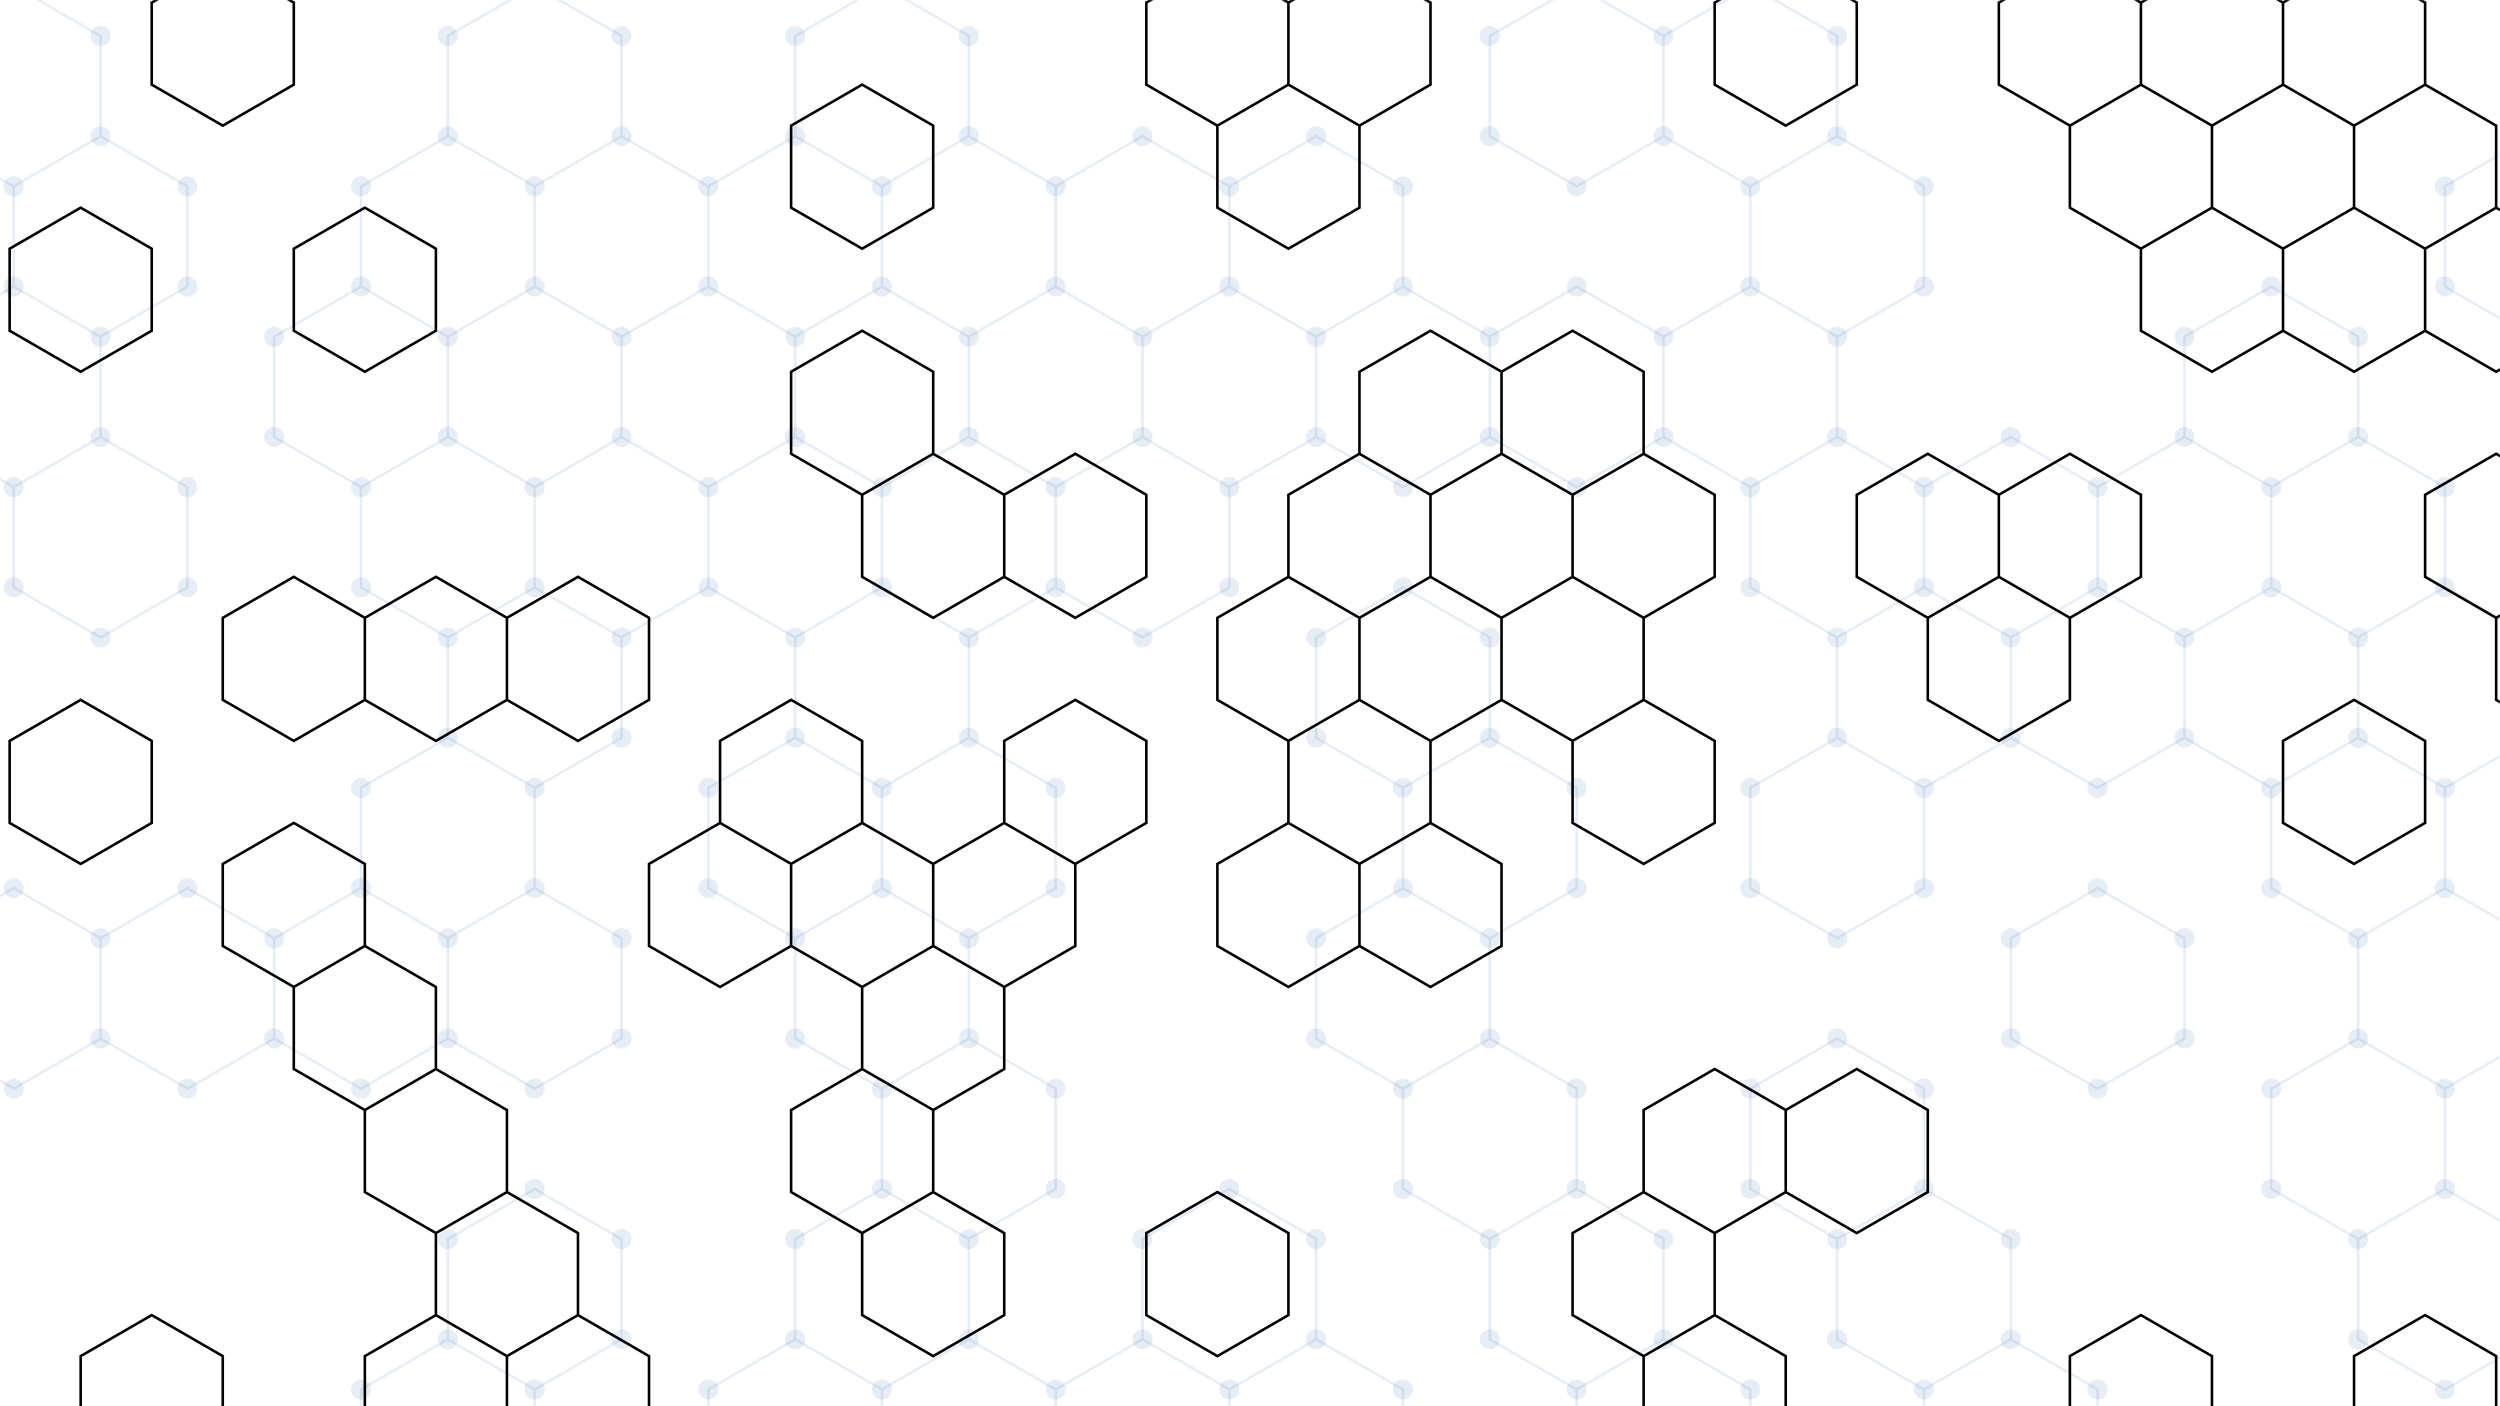 <svg xmlns="http://www.w3.org/2000/svg" version="1.1"
     xmlns:xlink="http://www.w3.org/1999/xlink" xmlns:svgjs="http://svgjs.dev/svgjs"
     width="1920" height="1080" preserveAspectRatio="none" viewBox="0 0 1920 1080">
  <style>
    @keyframes pulse {
    0% { transform: scale(1); }
    50% { transform: scale(1.2); }
    100% { transform: scale(1); }
    }
    path {
    animation: pulse 30s infinite;
    transform-origin: center;
    }
  </style>
  <g mask="url(&quot;#SvgjsMask1062&quot;)" fill="none">
    <path
      d="M10.51 -10.9L77.2 27.6L77.2 104.6L10.51 143.1L-56.18 104.6L-56.18 27.6zM77.2 104.6L143.88 143.1L143.88 220.1L77.2 258.6L10.51 220.1L10.51 143.1zM10.51 220.1L77.2 258.6L77.2 335.6L10.51 374.1L-56.18 335.6L-56.18 258.6zM77.2 335.6L143.88 374.1L143.88 451.1L77.2 489.6L10.51 451.1L10.51 374.1zM10.51 682.1L77.2 720.6L77.2 797.6L10.51 836.1L-56.18 797.6L-56.18 720.6zM143.88 682.1L210.57 720.6L210.57 797.6L143.88 836.1L77.2 797.6L77.2 720.6zM343.94 104.6L410.63 143.1L410.63 220.1L343.94 258.6L277.25 220.1L277.25 143.1zM277.25 220.1L343.94 258.6L343.94 335.6L277.25 374.1L210.57 335.6L210.57 258.6zM343.94 335.6L410.63 374.1L410.63 451.1L343.94 489.6L277.25 451.1L277.25 374.1zM343.94 566.6L410.63 605.1L410.63 682.1L343.94 720.6L277.25 682.1L277.25 605.1zM277.25 682.1L343.94 720.6L343.94 797.6L277.25 836.1L210.57 797.6L210.57 720.6zM343.94 1028.6L410.63 1067.1L410.63 1144.1L343.94 1182.6L277.25 1144.1L277.25 1067.1zM410.63 -10.9L477.31 27.6L477.31 104.6L410.63 143.1L343.94 104.6L343.94 27.6zM477.31 104.6L544 143.1L544 220.1L477.31 258.6L410.63 220.1L410.63 143.1zM477.31 335.6L544 374.1L544 451.1L477.31 489.6L410.63 451.1L410.63 374.1zM410.63 451.1L477.31 489.6L477.31 566.6L410.63 605.1L343.94 566.6L343.94 489.6zM410.63 682.1L477.31 720.6L477.31 797.6L410.63 836.1L343.94 797.6L343.94 720.6zM410.63 913.1L477.31 951.6L477.31 1028.6L410.63 1067.1L343.94 1028.6L343.94 951.6zM610.68 104.6L677.37 143.1L677.37 220.1L610.68 258.6L544 220.1L544 143.1zM544 220.1L610.68 258.6L610.68 335.6L544 374.1L477.31 335.6L477.31 258.6zM610.68 335.6L677.37 374.1L677.37 451.1L610.68 489.6L544 451.1L544 374.1zM610.68 566.6L677.37 605.1L677.37 682.1L610.68 720.6L544 682.1L544 605.1zM610.68 1028.6L677.37 1067.1L677.37 1144.1L610.68 1182.6L544 1144.1L544 1067.1zM677.37 -10.9L744.05 27.6L744.05 104.6L677.37 143.1L610.68 104.6L610.68 27.6zM744.05 104.6L810.74 143.1L810.74 220.1L744.05 258.6L677.37 220.1L677.37 143.1zM677.37 220.1L744.05 258.6L744.05 335.6L677.37 374.1L610.68 335.6L610.68 258.6zM744.05 335.6L810.74 374.1L810.74 451.1L744.05 489.6L677.37 451.1L677.37 374.1zM677.37 451.1L744.05 489.6L744.05 566.6L677.37 605.1L610.68 566.6L610.68 489.6zM744.05 566.6L810.74 605.1L810.74 682.1L744.05 720.6L677.37 682.1L677.37 605.1zM677.37 682.1L744.05 720.6L744.05 797.6L677.37 836.1L610.68 797.6L610.68 720.6zM744.05 797.6L810.74 836.1L810.74 913.1L744.05 951.6L677.37 913.1L677.37 836.1zM677.37 913.1L744.05 951.6L744.05 1028.6L677.37 1067.1L610.68 1028.6L610.68 951.6zM744.05 1028.6L810.74 1067.1L810.74 1144.1L744.05 1182.6L677.37 1144.1L677.37 1067.1zM877.43 104.6L944.11 143.1L944.11 220.1L877.43 258.6L810.74 220.1L810.74 143.1zM810.74 220.1L877.43 258.6L877.43 335.6L810.74 374.1L744.05 335.6L744.05 258.6zM877.43 335.6L944.11 374.1L944.11 451.1L877.43 489.6L810.74 451.1L810.74 374.1zM877.43 1028.6L944.11 1067.1L944.11 1144.1L877.43 1182.6L810.74 1144.1L810.74 1067.1zM1010.8 104.6L1077.48 143.1L1077.48 220.1L1010.8 258.6L944.11 220.1L944.11 143.1zM944.11 220.1L1010.8 258.6L1010.8 335.6L944.11 374.1L877.43 335.6L877.43 258.6zM944.11 913.1L1010.8 951.6L1010.8 1028.6L944.11 1067.1L877.43 1028.6L877.43 951.6zM1010.8 1028.6L1077.48 1067.1L1077.48 1144.1L1010.8 1182.6L944.11 1144.1L944.11 1067.1zM1077.48 220.1L1144.17 258.6L1144.17 335.6L1077.48 374.1L1010.8 335.6L1010.8 258.6zM1077.48 451.1L1144.17 489.6L1144.17 566.6L1077.48 605.1L1010.8 566.6L1010.8 489.6zM1144.17 566.6L1210.86 605.1L1210.86 682.1L1144.17 720.6L1077.48 682.1L1077.48 605.1zM1077.48 682.1L1144.17 720.6L1144.17 797.6L1077.48 836.1L1010.8 797.6L1010.8 720.6zM1144.17 797.6L1210.86 836.1L1210.86 913.1L1144.17 951.6L1077.48 913.1L1077.48 836.1zM1210.86 -10.9L1277.54 27.6L1277.54 104.6L1210.86 143.1L1144.17 104.6L1144.17 27.6zM1210.86 220.1L1277.54 258.6L1277.54 335.6L1210.86 374.1L1144.17 335.6L1144.17 258.6zM1210.86 913.1L1277.54 951.6L1277.54 1028.6L1210.86 1067.1L1144.17 1028.6L1144.17 951.6zM1277.54 1028.6L1344.23 1067.1L1344.23 1144.1L1277.54 1182.6L1210.86 1144.1L1210.86 1067.1zM1344.23 -10.9L1410.91 27.6L1410.91 104.6L1344.23 143.1L1277.54 104.6L1277.54 27.6zM1410.91 104.6L1477.6 143.1L1477.6 220.1L1410.91 258.6L1344.23 220.1L1344.23 143.1zM1344.23 220.1L1410.91 258.6L1410.91 335.6L1344.23 374.1L1277.54 335.6L1277.54 258.6zM1410.91 335.6L1477.6 374.1L1477.6 451.1L1410.91 489.6L1344.23 451.1L1344.23 374.1zM1410.91 566.6L1477.6 605.1L1477.6 682.1L1410.91 720.6L1344.23 682.1L1344.23 605.1zM1410.91 797.6L1477.6 836.1L1477.6 913.1L1410.91 951.6L1344.23 913.1L1344.23 836.1zM1544.28 335.6L1610.97 374.1L1610.97 451.1L1544.28 489.6L1477.6 451.1L1477.6 374.1zM1477.6 451.1L1544.28 489.6L1544.28 566.6L1477.6 605.1L1410.91 566.6L1410.91 489.6zM1477.6 913.1L1544.28 951.6L1544.28 1028.6L1477.6 1067.1L1410.91 1028.6L1410.91 951.6zM1544.28 1028.6L1610.97 1067.1L1610.97 1144.1L1544.28 1182.6L1477.6 1144.1L1477.6 1067.1zM1677.66 335.6L1744.34 374.1L1744.34 451.1L1677.66 489.6L1610.97 451.1L1610.97 374.1zM1610.97 451.1L1677.66 489.6L1677.66 566.6L1610.97 605.1L1544.28 566.6L1544.28 489.6zM1610.97 682.1L1677.66 720.6L1677.66 797.6L1610.97 836.1L1544.28 797.6L1544.28 720.6zM1744.34 220.1L1811.03 258.6L1811.03 335.6L1744.34 374.1L1677.66 335.6L1677.66 258.6zM1811.03 335.6L1877.71 374.1L1877.71 451.1L1811.03 489.6L1744.34 451.1L1744.34 374.1zM1744.34 451.1L1811.03 489.6L1811.03 566.6L1744.34 605.1L1677.66 566.6L1677.66 489.6zM1811.03 566.6L1877.71 605.1L1877.71 682.1L1811.03 720.6L1744.34 682.1L1744.34 605.1zM1811.03 797.6L1877.71 836.1L1877.71 913.1L1811.03 951.6L1744.34 913.1L1744.34 836.1zM1944.4 104.6L2011.09 143.1L2011.09 220.1L1944.4 258.6L1877.71 220.1L1877.71 143.1zM1877.71 451.1L1944.4 489.6L1944.4 566.6L1877.71 605.1L1811.03 566.6L1811.03 489.6zM1944.4 566.6L2011.09 605.1L2011.09 682.1L1944.4 720.6L1877.71 682.1L1877.71 605.1zM1877.71 682.1L1944.4 720.6L1944.4 797.6L1877.71 836.1L1811.03 797.6L1811.03 720.6zM1944.4 797.6L2011.09 836.1L2011.09 913.1L1944.4 951.6L1877.71 913.1L1877.71 836.1zM1877.71 913.1L1944.4 951.6L1944.4 1028.6L1877.71 1067.1L1811.03 1028.6L1811.03 951.6z"
      stroke="rgba(10, 72, 152, 0.10)" stroke-width="2"></path>
    <path
      d="M2.81 -10.9 a7.7 7.7 0 1 0 15.4 0 a7.7 7.7 0 1 0 -15.4 0zM69.5 27.6 a7.7 7.7 0 1 0 15.4 0 a7.7 7.7 0 1 0 -15.4 0zM69.5 104.6 a7.7 7.7 0 1 0 15.4 0 a7.7 7.7 0 1 0 -15.4 0zM2.81 143.1 a7.7 7.7 0 1 0 15.4 0 a7.7 7.7 0 1 0 -15.4 0zM-63.88 104.6 a7.7 7.7 0 1 0 15.4 0 a7.7 7.7 0 1 0 -15.4 0zM-63.88 27.6 a7.7 7.7 0 1 0 15.4 0 a7.7 7.7 0 1 0 -15.4 0zM136.18 143.1 a7.7 7.7 0 1 0 15.4 0 a7.7 7.7 0 1 0 -15.4 0zM136.18 220.1 a7.7 7.7 0 1 0 15.4 0 a7.7 7.7 0 1 0 -15.4 0zM69.5 258.6 a7.7 7.7 0 1 0 15.4 0 a7.7 7.7 0 1 0 -15.4 0zM2.81 220.1 a7.7 7.7 0 1 0 15.4 0 a7.7 7.7 0 1 0 -15.4 0zM69.5 335.6 a7.7 7.7 0 1 0 15.4 0 a7.7 7.7 0 1 0 -15.4 0zM2.81 374.1 a7.7 7.7 0 1 0 15.4 0 a7.7 7.7 0 1 0 -15.4 0zM-63.88 335.6 a7.7 7.7 0 1 0 15.4 0 a7.7 7.7 0 1 0 -15.4 0zM-63.88 258.6 a7.7 7.7 0 1 0 15.4 0 a7.7 7.7 0 1 0 -15.4 0zM136.18 374.1 a7.7 7.7 0 1 0 15.4 0 a7.7 7.7 0 1 0 -15.4 0zM136.18 451.1 a7.7 7.7 0 1 0 15.4 0 a7.7 7.7 0 1 0 -15.4 0zM69.5 489.6 a7.7 7.7 0 1 0 15.4 0 a7.7 7.7 0 1 0 -15.4 0zM2.81 451.1 a7.7 7.7 0 1 0 15.4 0 a7.7 7.7 0 1 0 -15.4 0zM2.81 682.1 a7.7 7.7 0 1 0 15.4 0 a7.7 7.7 0 1 0 -15.4 0zM69.5 720.6 a7.7 7.7 0 1 0 15.4 0 a7.7 7.7 0 1 0 -15.4 0zM69.5 797.6 a7.7 7.7 0 1 0 15.4 0 a7.7 7.7 0 1 0 -15.4 0zM2.81 836.1 a7.7 7.7 0 1 0 15.4 0 a7.7 7.7 0 1 0 -15.4 0zM-63.88 797.6 a7.7 7.7 0 1 0 15.4 0 a7.7 7.7 0 1 0 -15.4 0zM-63.88 720.6 a7.7 7.7 0 1 0 15.4 0 a7.7 7.7 0 1 0 -15.4 0zM136.18 682.1 a7.7 7.7 0 1 0 15.4 0 a7.7 7.7 0 1 0 -15.4 0zM202.87 720.6 a7.7 7.7 0 1 0 15.4 0 a7.7 7.7 0 1 0 -15.4 0zM202.87 797.6 a7.7 7.7 0 1 0 15.4 0 a7.7 7.7 0 1 0 -15.4 0zM136.18 836.1 a7.7 7.7 0 1 0 15.4 0 a7.7 7.7 0 1 0 -15.4 0zM336.24 104.6 a7.7 7.7 0 1 0 15.4 0 a7.7 7.7 0 1 0 -15.4 0zM402.93 143.1 a7.7 7.7 0 1 0 15.4 0 a7.7 7.7 0 1 0 -15.4 0zM402.93 220.1 a7.7 7.7 0 1 0 15.4 0 a7.7 7.7 0 1 0 -15.4 0zM336.24 258.6 a7.7 7.7 0 1 0 15.4 0 a7.7 7.7 0 1 0 -15.4 0zM269.55 220.1 a7.7 7.7 0 1 0 15.4 0 a7.7 7.7 0 1 0 -15.4 0zM269.55 143.1 a7.7 7.7 0 1 0 15.4 0 a7.7 7.7 0 1 0 -15.4 0zM336.24 335.6 a7.7 7.7 0 1 0 15.4 0 a7.7 7.7 0 1 0 -15.4 0zM269.55 374.1 a7.7 7.7 0 1 0 15.4 0 a7.7 7.7 0 1 0 -15.4 0zM202.87 335.6 a7.7 7.7 0 1 0 15.4 0 a7.7 7.7 0 1 0 -15.4 0zM202.87 258.6 a7.7 7.7 0 1 0 15.4 0 a7.7 7.7 0 1 0 -15.4 0zM402.93 374.1 a7.7 7.7 0 1 0 15.4 0 a7.7 7.7 0 1 0 -15.4 0zM402.93 451.1 a7.7 7.7 0 1 0 15.4 0 a7.7 7.7 0 1 0 -15.4 0zM336.24 489.6 a7.7 7.7 0 1 0 15.4 0 a7.7 7.7 0 1 0 -15.4 0zM269.55 451.1 a7.7 7.7 0 1 0 15.4 0 a7.7 7.7 0 1 0 -15.4 0zM336.24 566.6 a7.7 7.7 0 1 0 15.4 0 a7.7 7.7 0 1 0 -15.4 0zM402.93 605.1 a7.7 7.7 0 1 0 15.4 0 a7.7 7.7 0 1 0 -15.4 0zM402.93 682.1 a7.7 7.7 0 1 0 15.4 0 a7.7 7.7 0 1 0 -15.4 0zM336.24 720.6 a7.7 7.7 0 1 0 15.4 0 a7.7 7.7 0 1 0 -15.4 0zM269.55 682.1 a7.7 7.7 0 1 0 15.4 0 a7.7 7.7 0 1 0 -15.4 0zM269.55 605.1 a7.7 7.7 0 1 0 15.4 0 a7.7 7.7 0 1 0 -15.4 0zM336.24 797.6 a7.7 7.7 0 1 0 15.4 0 a7.7 7.7 0 1 0 -15.4 0zM269.55 836.1 a7.7 7.7 0 1 0 15.4 0 a7.7 7.7 0 1 0 -15.4 0zM336.24 1028.6 a7.7 7.7 0 1 0 15.4 0 a7.7 7.7 0 1 0 -15.4 0zM402.93 1067.1 a7.7 7.7 0 1 0 15.4 0 a7.7 7.7 0 1 0 -15.4 0zM402.93 1144.1 a7.7 7.7 0 1 0 15.4 0 a7.7 7.7 0 1 0 -15.4 0zM336.24 1182.6 a7.7 7.7 0 1 0 15.4 0 a7.7 7.7 0 1 0 -15.4 0zM269.55 1144.1 a7.7 7.7 0 1 0 15.4 0 a7.7 7.7 0 1 0 -15.4 0zM269.55 1067.1 a7.7 7.7 0 1 0 15.4 0 a7.7 7.7 0 1 0 -15.4 0zM402.93 -10.9 a7.7 7.7 0 1 0 15.4 0 a7.7 7.7 0 1 0 -15.4 0zM469.61 27.6 a7.7 7.7 0 1 0 15.4 0 a7.7 7.7 0 1 0 -15.4 0zM469.61 104.6 a7.7 7.7 0 1 0 15.4 0 a7.7 7.7 0 1 0 -15.4 0zM336.24 27.6 a7.7 7.7 0 1 0 15.4 0 a7.7 7.7 0 1 0 -15.4 0zM536.3 143.1 a7.7 7.7 0 1 0 15.4 0 a7.7 7.7 0 1 0 -15.4 0zM536.3 220.1 a7.7 7.7 0 1 0 15.4 0 a7.7 7.7 0 1 0 -15.4 0zM469.61 258.6 a7.7 7.7 0 1 0 15.4 0 a7.7 7.7 0 1 0 -15.4 0zM469.61 335.6 a7.7 7.7 0 1 0 15.4 0 a7.7 7.7 0 1 0 -15.4 0zM536.3 374.1 a7.7 7.7 0 1 0 15.4 0 a7.7 7.7 0 1 0 -15.4 0zM536.3 451.1 a7.7 7.7 0 1 0 15.4 0 a7.7 7.7 0 1 0 -15.4 0zM469.61 489.6 a7.7 7.7 0 1 0 15.4 0 a7.7 7.7 0 1 0 -15.4 0zM469.61 566.6 a7.7 7.7 0 1 0 15.4 0 a7.7 7.7 0 1 0 -15.4 0zM469.61 720.6 a7.7 7.7 0 1 0 15.4 0 a7.7 7.7 0 1 0 -15.4 0zM469.61 797.6 a7.7 7.7 0 1 0 15.4 0 a7.7 7.7 0 1 0 -15.4 0zM402.93 836.1 a7.7 7.7 0 1 0 15.4 0 a7.7 7.7 0 1 0 -15.4 0zM402.93 913.1 a7.7 7.7 0 1 0 15.4 0 a7.7 7.7 0 1 0 -15.4 0zM469.61 951.6 a7.7 7.7 0 1 0 15.4 0 a7.7 7.7 0 1 0 -15.4 0zM469.61 1028.6 a7.7 7.7 0 1 0 15.4 0 a7.7 7.7 0 1 0 -15.4 0zM336.24 951.6 a7.7 7.7 0 1 0 15.4 0 a7.7 7.7 0 1 0 -15.4 0zM602.98 104.6 a7.7 7.7 0 1 0 15.4 0 a7.7 7.7 0 1 0 -15.4 0zM669.67 143.1 a7.7 7.7 0 1 0 15.4 0 a7.7 7.7 0 1 0 -15.4 0zM669.67 220.1 a7.7 7.7 0 1 0 15.4 0 a7.7 7.7 0 1 0 -15.4 0zM602.98 258.6 a7.7 7.7 0 1 0 15.4 0 a7.7 7.7 0 1 0 -15.4 0zM602.98 335.6 a7.7 7.7 0 1 0 15.4 0 a7.7 7.7 0 1 0 -15.4 0zM669.67 374.1 a7.7 7.7 0 1 0 15.4 0 a7.7 7.7 0 1 0 -15.4 0zM669.67 451.1 a7.7 7.7 0 1 0 15.4 0 a7.7 7.7 0 1 0 -15.4 0zM602.98 489.6 a7.7 7.7 0 1 0 15.4 0 a7.7 7.7 0 1 0 -15.4 0zM602.98 566.6 a7.7 7.7 0 1 0 15.4 0 a7.7 7.7 0 1 0 -15.4 0zM669.67 605.1 a7.7 7.7 0 1 0 15.4 0 a7.7 7.7 0 1 0 -15.4 0zM669.67 682.1 a7.7 7.7 0 1 0 15.4 0 a7.7 7.7 0 1 0 -15.4 0zM602.98 720.6 a7.7 7.7 0 1 0 15.4 0 a7.7 7.7 0 1 0 -15.4 0zM536.3 682.1 a7.7 7.7 0 1 0 15.4 0 a7.7 7.7 0 1 0 -15.4 0zM536.3 605.1 a7.7 7.7 0 1 0 15.4 0 a7.7 7.7 0 1 0 -15.4 0zM602.98 1028.6 a7.7 7.7 0 1 0 15.4 0 a7.7 7.7 0 1 0 -15.4 0zM669.67 1067.1 a7.7 7.7 0 1 0 15.4 0 a7.7 7.7 0 1 0 -15.4 0zM669.67 1144.1 a7.7 7.7 0 1 0 15.4 0 a7.7 7.7 0 1 0 -15.4 0zM602.98 1182.6 a7.7 7.7 0 1 0 15.4 0 a7.7 7.7 0 1 0 -15.4 0zM536.3 1144.1 a7.7 7.7 0 1 0 15.4 0 a7.7 7.7 0 1 0 -15.4 0zM536.3 1067.1 a7.7 7.7 0 1 0 15.4 0 a7.7 7.7 0 1 0 -15.4 0zM669.67 -10.9 a7.7 7.7 0 1 0 15.4 0 a7.7 7.7 0 1 0 -15.4 0zM736.35 27.6 a7.7 7.7 0 1 0 15.4 0 a7.7 7.7 0 1 0 -15.4 0zM736.35 104.6 a7.7 7.7 0 1 0 15.4 0 a7.7 7.7 0 1 0 -15.4 0zM602.98 27.6 a7.7 7.7 0 1 0 15.4 0 a7.7 7.7 0 1 0 -15.4 0zM803.04 143.1 a7.7 7.7 0 1 0 15.4 0 a7.7 7.7 0 1 0 -15.4 0zM803.04 220.1 a7.7 7.7 0 1 0 15.4 0 a7.7 7.7 0 1 0 -15.4 0zM736.35 258.6 a7.7 7.7 0 1 0 15.4 0 a7.7 7.7 0 1 0 -15.4 0zM736.35 335.6 a7.7 7.7 0 1 0 15.4 0 a7.7 7.7 0 1 0 -15.4 0zM803.04 374.1 a7.7 7.7 0 1 0 15.4 0 a7.7 7.7 0 1 0 -15.4 0zM803.04 451.1 a7.7 7.7 0 1 0 15.4 0 a7.7 7.7 0 1 0 -15.4 0zM736.35 489.6 a7.7 7.7 0 1 0 15.4 0 a7.7 7.7 0 1 0 -15.4 0zM736.35 566.6 a7.7 7.7 0 1 0 15.4 0 a7.7 7.7 0 1 0 -15.4 0zM803.04 605.1 a7.7 7.7 0 1 0 15.4 0 a7.7 7.7 0 1 0 -15.4 0zM803.04 682.1 a7.7 7.7 0 1 0 15.4 0 a7.7 7.7 0 1 0 -15.4 0zM736.35 720.6 a7.7 7.7 0 1 0 15.4 0 a7.7 7.7 0 1 0 -15.4 0zM736.35 797.6 a7.7 7.7 0 1 0 15.4 0 a7.7 7.7 0 1 0 -15.4 0zM669.67 836.1 a7.7 7.7 0 1 0 15.4 0 a7.7 7.7 0 1 0 -15.4 0zM602.98 797.6 a7.7 7.7 0 1 0 15.4 0 a7.7 7.7 0 1 0 -15.4 0zM803.04 836.1 a7.7 7.7 0 1 0 15.4 0 a7.7 7.7 0 1 0 -15.4 0zM803.04 913.1 a7.7 7.7 0 1 0 15.4 0 a7.7 7.7 0 1 0 -15.4 0zM736.35 951.6 a7.7 7.7 0 1 0 15.4 0 a7.7 7.7 0 1 0 -15.4 0zM669.67 913.1 a7.7 7.7 0 1 0 15.4 0 a7.7 7.7 0 1 0 -15.4 0zM736.35 1028.6 a7.7 7.7 0 1 0 15.4 0 a7.7 7.7 0 1 0 -15.4 0zM602.98 951.6 a7.7 7.7 0 1 0 15.4 0 a7.7 7.7 0 1 0 -15.4 0zM803.04 1067.1 a7.7 7.7 0 1 0 15.4 0 a7.7 7.7 0 1 0 -15.4 0zM803.04 1144.1 a7.7 7.7 0 1 0 15.4 0 a7.7 7.7 0 1 0 -15.4 0zM736.35 1182.6 a7.7 7.7 0 1 0 15.4 0 a7.7 7.7 0 1 0 -15.4 0zM869.73 104.6 a7.7 7.7 0 1 0 15.4 0 a7.7 7.7 0 1 0 -15.4 0zM936.41 143.1 a7.7 7.7 0 1 0 15.4 0 a7.7 7.7 0 1 0 -15.4 0zM936.41 220.1 a7.7 7.7 0 1 0 15.4 0 a7.7 7.7 0 1 0 -15.4 0zM869.73 258.6 a7.7 7.7 0 1 0 15.4 0 a7.7 7.7 0 1 0 -15.4 0zM869.73 335.6 a7.7 7.7 0 1 0 15.4 0 a7.7 7.7 0 1 0 -15.4 0zM936.41 374.1 a7.7 7.7 0 1 0 15.4 0 a7.7 7.7 0 1 0 -15.4 0zM936.41 451.1 a7.7 7.7 0 1 0 15.4 0 a7.7 7.7 0 1 0 -15.4 0zM869.73 489.6 a7.7 7.7 0 1 0 15.4 0 a7.7 7.7 0 1 0 -15.4 0zM869.73 1028.6 a7.7 7.7 0 1 0 15.4 0 a7.7 7.7 0 1 0 -15.4 0zM936.41 1067.1 a7.7 7.7 0 1 0 15.4 0 a7.7 7.7 0 1 0 -15.4 0zM936.41 1144.1 a7.7 7.7 0 1 0 15.4 0 a7.7 7.7 0 1 0 -15.4 0zM869.73 1182.6 a7.7 7.7 0 1 0 15.4 0 a7.7 7.7 0 1 0 -15.4 0zM1003.1 104.6 a7.7 7.7 0 1 0 15.4 0 a7.7 7.7 0 1 0 -15.4 0zM1069.78 143.1 a7.7 7.7 0 1 0 15.4 0 a7.7 7.7 0 1 0 -15.4 0zM1069.78 220.1 a7.7 7.7 0 1 0 15.4 0 a7.7 7.7 0 1 0 -15.4 0zM1003.1 258.6 a7.7 7.7 0 1 0 15.4 0 a7.7 7.7 0 1 0 -15.4 0zM1003.1 335.6 a7.7 7.7 0 1 0 15.4 0 a7.7 7.7 0 1 0 -15.4 0zM936.41 913.1 a7.7 7.7 0 1 0 15.4 0 a7.7 7.7 0 1 0 -15.4 0zM1003.1 951.6 a7.7 7.7 0 1 0 15.4 0 a7.7 7.7 0 1 0 -15.4 0zM1003.1 1028.6 a7.7 7.7 0 1 0 15.4 0 a7.7 7.7 0 1 0 -15.4 0zM869.73 951.6 a7.7 7.7 0 1 0 15.4 0 a7.7 7.7 0 1 0 -15.4 0zM1069.78 1067.1 a7.7 7.7 0 1 0 15.4 0 a7.7 7.7 0 1 0 -15.4 0zM1069.78 1144.1 a7.7 7.7 0 1 0 15.4 0 a7.7 7.7 0 1 0 -15.4 0zM1003.1 1182.6 a7.7 7.7 0 1 0 15.4 0 a7.7 7.7 0 1 0 -15.4 0zM1136.47 258.6 a7.7 7.7 0 1 0 15.4 0 a7.7 7.7 0 1 0 -15.4 0zM1136.47 335.6 a7.7 7.7 0 1 0 15.4 0 a7.7 7.7 0 1 0 -15.4 0zM1069.78 374.1 a7.7 7.7 0 1 0 15.4 0 a7.7 7.7 0 1 0 -15.4 0zM1069.78 451.1 a7.7 7.7 0 1 0 15.4 0 a7.7 7.7 0 1 0 -15.4 0zM1136.47 489.6 a7.7 7.7 0 1 0 15.4 0 a7.7 7.7 0 1 0 -15.4 0zM1136.47 566.6 a7.7 7.7 0 1 0 15.4 0 a7.7 7.7 0 1 0 -15.4 0zM1069.78 605.1 a7.7 7.7 0 1 0 15.4 0 a7.7 7.7 0 1 0 -15.4 0zM1003.1 566.6 a7.7 7.7 0 1 0 15.4 0 a7.7 7.7 0 1 0 -15.4 0zM1003.1 489.6 a7.7 7.7 0 1 0 15.4 0 a7.7 7.7 0 1 0 -15.4 0zM1203.16 605.1 a7.7 7.7 0 1 0 15.4 0 a7.7 7.7 0 1 0 -15.4 0zM1203.16 682.1 a7.7 7.7 0 1 0 15.4 0 a7.7 7.7 0 1 0 -15.4 0zM1136.47 720.6 a7.7 7.7 0 1 0 15.4 0 a7.7 7.7 0 1 0 -15.4 0zM1069.78 682.1 a7.7 7.7 0 1 0 15.4 0 a7.7 7.7 0 1 0 -15.4 0zM1136.47 797.6 a7.7 7.7 0 1 0 15.4 0 a7.7 7.7 0 1 0 -15.4 0zM1069.78 836.1 a7.7 7.7 0 1 0 15.4 0 a7.7 7.7 0 1 0 -15.4 0zM1003.1 797.6 a7.7 7.7 0 1 0 15.4 0 a7.7 7.7 0 1 0 -15.4 0zM1003.1 720.6 a7.7 7.7 0 1 0 15.4 0 a7.7 7.7 0 1 0 -15.4 0zM1203.16 836.1 a7.7 7.7 0 1 0 15.4 0 a7.7 7.7 0 1 0 -15.4 0zM1203.16 913.1 a7.7 7.7 0 1 0 15.4 0 a7.7 7.7 0 1 0 -15.4 0zM1136.47 951.6 a7.7 7.7 0 1 0 15.4 0 a7.7 7.7 0 1 0 -15.4 0zM1069.78 913.1 a7.7 7.7 0 1 0 15.4 0 a7.7 7.7 0 1 0 -15.4 0zM1203.16 -10.9 a7.7 7.7 0 1 0 15.4 0 a7.7 7.7 0 1 0 -15.4 0zM1269.84 27.6 a7.7 7.7 0 1 0 15.4 0 a7.7 7.7 0 1 0 -15.4 0zM1269.84 104.6 a7.7 7.7 0 1 0 15.4 0 a7.7 7.7 0 1 0 -15.4 0zM1203.16 143.1 a7.7 7.7 0 1 0 15.4 0 a7.7 7.7 0 1 0 -15.4 0zM1136.47 104.6 a7.7 7.7 0 1 0 15.4 0 a7.7 7.7 0 1 0 -15.4 0zM1136.47 27.6 a7.7 7.7 0 1 0 15.4 0 a7.7 7.7 0 1 0 -15.4 0zM1203.16 220.1 a7.7 7.7 0 1 0 15.4 0 a7.7 7.7 0 1 0 -15.4 0zM1269.84 258.6 a7.7 7.7 0 1 0 15.4 0 a7.7 7.7 0 1 0 -15.4 0zM1269.84 335.6 a7.7 7.7 0 1 0 15.4 0 a7.7 7.7 0 1 0 -15.4 0zM1203.16 374.1 a7.7 7.7 0 1 0 15.4 0 a7.7 7.7 0 1 0 -15.4 0zM1269.84 951.6 a7.7 7.7 0 1 0 15.4 0 a7.7 7.7 0 1 0 -15.4 0zM1269.84 1028.6 a7.7 7.7 0 1 0 15.4 0 a7.7 7.7 0 1 0 -15.4 0zM1203.16 1067.1 a7.7 7.7 0 1 0 15.4 0 a7.7 7.7 0 1 0 -15.4 0zM1136.47 1028.6 a7.7 7.7 0 1 0 15.4 0 a7.7 7.7 0 1 0 -15.4 0zM1336.53 1067.1 a7.7 7.7 0 1 0 15.4 0 a7.7 7.7 0 1 0 -15.4 0zM1336.53 1144.1 a7.7 7.7 0 1 0 15.4 0 a7.7 7.7 0 1 0 -15.4 0zM1269.84 1182.6 a7.7 7.7 0 1 0 15.4 0 a7.7 7.7 0 1 0 -15.4 0zM1203.16 1144.1 a7.7 7.7 0 1 0 15.4 0 a7.7 7.7 0 1 0 -15.4 0zM1336.53 -10.9 a7.7 7.7 0 1 0 15.4 0 a7.7 7.7 0 1 0 -15.4 0zM1403.21 27.6 a7.7 7.7 0 1 0 15.4 0 a7.7 7.7 0 1 0 -15.4 0zM1403.21 104.6 a7.7 7.7 0 1 0 15.4 0 a7.7 7.7 0 1 0 -15.4 0zM1336.53 143.1 a7.7 7.7 0 1 0 15.4 0 a7.7 7.7 0 1 0 -15.4 0zM1469.9 143.1 a7.7 7.7 0 1 0 15.4 0 a7.7 7.7 0 1 0 -15.4 0zM1469.9 220.1 a7.7 7.7 0 1 0 15.4 0 a7.7 7.7 0 1 0 -15.4 0zM1403.21 258.6 a7.7 7.7 0 1 0 15.4 0 a7.7 7.7 0 1 0 -15.4 0zM1336.53 220.1 a7.7 7.7 0 1 0 15.4 0 a7.7 7.7 0 1 0 -15.4 0zM1403.21 335.6 a7.7 7.7 0 1 0 15.4 0 a7.7 7.7 0 1 0 -15.4 0zM1336.53 374.1 a7.7 7.7 0 1 0 15.4 0 a7.7 7.7 0 1 0 -15.4 0zM1469.9 374.1 a7.7 7.7 0 1 0 15.4 0 a7.7 7.7 0 1 0 -15.4 0zM1469.9 451.1 a7.7 7.7 0 1 0 15.4 0 a7.7 7.7 0 1 0 -15.4 0zM1403.21 489.6 a7.7 7.7 0 1 0 15.4 0 a7.7 7.7 0 1 0 -15.4 0zM1336.53 451.1 a7.7 7.7 0 1 0 15.4 0 a7.7 7.7 0 1 0 -15.4 0zM1403.21 566.6 a7.7 7.7 0 1 0 15.4 0 a7.7 7.7 0 1 0 -15.4 0zM1469.9 605.1 a7.7 7.7 0 1 0 15.4 0 a7.7 7.7 0 1 0 -15.4 0zM1469.9 682.1 a7.7 7.7 0 1 0 15.4 0 a7.7 7.7 0 1 0 -15.4 0zM1403.21 720.6 a7.7 7.7 0 1 0 15.4 0 a7.7 7.7 0 1 0 -15.4 0zM1336.53 682.1 a7.7 7.7 0 1 0 15.4 0 a7.7 7.7 0 1 0 -15.4 0zM1336.53 605.1 a7.7 7.7 0 1 0 15.4 0 a7.7 7.7 0 1 0 -15.4 0zM1403.21 797.6 a7.7 7.7 0 1 0 15.4 0 a7.7 7.7 0 1 0 -15.4 0zM1469.9 836.1 a7.7 7.7 0 1 0 15.4 0 a7.7 7.7 0 1 0 -15.4 0zM1469.9 913.1 a7.7 7.7 0 1 0 15.4 0 a7.7 7.7 0 1 0 -15.4 0zM1403.21 951.6 a7.7 7.7 0 1 0 15.4 0 a7.7 7.7 0 1 0 -15.4 0zM1336.53 913.1 a7.7 7.7 0 1 0 15.4 0 a7.7 7.7 0 1 0 -15.4 0zM1336.53 836.1 a7.7 7.7 0 1 0 15.4 0 a7.7 7.7 0 1 0 -15.4 0zM1536.58 335.6 a7.7 7.7 0 1 0 15.4 0 a7.7 7.7 0 1 0 -15.4 0zM1603.27 374.1 a7.7 7.7 0 1 0 15.4 0 a7.7 7.7 0 1 0 -15.4 0zM1603.27 451.1 a7.7 7.7 0 1 0 15.4 0 a7.7 7.7 0 1 0 -15.4 0zM1536.58 489.6 a7.7 7.7 0 1 0 15.4 0 a7.7 7.7 0 1 0 -15.4 0zM1536.58 566.6 a7.7 7.7 0 1 0 15.4 0 a7.7 7.7 0 1 0 -15.4 0zM1536.58 951.6 a7.7 7.7 0 1 0 15.4 0 a7.7 7.7 0 1 0 -15.4 0zM1536.58 1028.6 a7.7 7.7 0 1 0 15.4 0 a7.7 7.7 0 1 0 -15.4 0zM1469.9 1067.1 a7.7 7.7 0 1 0 15.4 0 a7.7 7.7 0 1 0 -15.4 0zM1403.21 1028.6 a7.7 7.7 0 1 0 15.4 0 a7.7 7.7 0 1 0 -15.4 0zM1603.27 1067.1 a7.7 7.7 0 1 0 15.4 0 a7.7 7.7 0 1 0 -15.4 0zM1603.27 1144.1 a7.7 7.7 0 1 0 15.4 0 a7.7 7.7 0 1 0 -15.4 0zM1536.58 1182.6 a7.7 7.7 0 1 0 15.4 0 a7.7 7.7 0 1 0 -15.4 0zM1469.9 1144.1 a7.7 7.7 0 1 0 15.4 0 a7.7 7.7 0 1 0 -15.4 0zM1669.96 335.6 a7.7 7.7 0 1 0 15.4 0 a7.7 7.7 0 1 0 -15.4 0zM1736.64 374.1 a7.7 7.7 0 1 0 15.4 0 a7.7 7.7 0 1 0 -15.4 0zM1736.64 451.1 a7.7 7.7 0 1 0 15.4 0 a7.7 7.7 0 1 0 -15.4 0zM1669.96 489.6 a7.7 7.7 0 1 0 15.4 0 a7.7 7.7 0 1 0 -15.4 0zM1669.96 566.6 a7.7 7.7 0 1 0 15.4 0 a7.7 7.7 0 1 0 -15.4 0zM1603.27 605.1 a7.7 7.7 0 1 0 15.4 0 a7.7 7.7 0 1 0 -15.4 0zM1603.27 682.1 a7.7 7.7 0 1 0 15.4 0 a7.7 7.7 0 1 0 -15.4 0zM1669.96 720.6 a7.7 7.7 0 1 0 15.4 0 a7.7 7.7 0 1 0 -15.4 0zM1669.96 797.6 a7.7 7.7 0 1 0 15.4 0 a7.7 7.7 0 1 0 -15.4 0zM1603.27 836.1 a7.7 7.7 0 1 0 15.4 0 a7.7 7.7 0 1 0 -15.4 0zM1536.58 797.6 a7.7 7.7 0 1 0 15.4 0 a7.7 7.7 0 1 0 -15.4 0zM1536.58 720.6 a7.7 7.7 0 1 0 15.4 0 a7.7 7.7 0 1 0 -15.4 0zM1736.64 220.1 a7.7 7.7 0 1 0 15.4 0 a7.7 7.7 0 1 0 -15.4 0zM1803.33 258.6 a7.7 7.7 0 1 0 15.4 0 a7.7 7.7 0 1 0 -15.4 0zM1803.33 335.6 a7.7 7.7 0 1 0 15.4 0 a7.7 7.7 0 1 0 -15.4 0zM1669.96 258.6 a7.7 7.7 0 1 0 15.4 0 a7.7 7.7 0 1 0 -15.4 0zM1870.01 374.1 a7.7 7.7 0 1 0 15.4 0 a7.7 7.7 0 1 0 -15.4 0zM1870.01 451.1 a7.7 7.7 0 1 0 15.4 0 a7.7 7.7 0 1 0 -15.4 0zM1803.33 489.6 a7.7 7.7 0 1 0 15.4 0 a7.7 7.7 0 1 0 -15.4 0zM1803.33 566.6 a7.7 7.7 0 1 0 15.4 0 a7.7 7.7 0 1 0 -15.4 0zM1736.64 605.1 a7.7 7.7 0 1 0 15.4 0 a7.7 7.7 0 1 0 -15.4 0zM1870.01 605.1 a7.7 7.7 0 1 0 15.4 0 a7.7 7.7 0 1 0 -15.4 0zM1870.01 682.1 a7.7 7.7 0 1 0 15.4 0 a7.7 7.7 0 1 0 -15.4 0zM1803.33 720.6 a7.7 7.7 0 1 0 15.4 0 a7.7 7.7 0 1 0 -15.4 0zM1736.64 682.1 a7.7 7.7 0 1 0 15.4 0 a7.7 7.7 0 1 0 -15.4 0zM1803.33 797.6 a7.7 7.7 0 1 0 15.4 0 a7.7 7.7 0 1 0 -15.4 0zM1870.01 836.1 a7.7 7.7 0 1 0 15.4 0 a7.7 7.7 0 1 0 -15.4 0zM1870.01 913.1 a7.7 7.7 0 1 0 15.4 0 a7.7 7.7 0 1 0 -15.4 0zM1803.33 951.6 a7.7 7.7 0 1 0 15.4 0 a7.7 7.7 0 1 0 -15.4 0zM1736.64 913.1 a7.7 7.7 0 1 0 15.4 0 a7.7 7.7 0 1 0 -15.4 0zM1736.64 836.1 a7.7 7.7 0 1 0 15.4 0 a7.7 7.7 0 1 0 -15.4 0zM1936.7 104.6 a7.7 7.7 0 1 0 15.4 0 a7.7 7.7 0 1 0 -15.4 0zM2003.39 143.1 a7.7 7.7 0 1 0 15.4 0 a7.7 7.7 0 1 0 -15.4 0zM2003.39 220.1 a7.7 7.7 0 1 0 15.4 0 a7.7 7.7 0 1 0 -15.4 0zM1936.7 258.6 a7.7 7.7 0 1 0 15.4 0 a7.7 7.7 0 1 0 -15.4 0zM1870.01 220.1 a7.7 7.7 0 1 0 15.4 0 a7.7 7.7 0 1 0 -15.4 0zM1870.01 143.1 a7.7 7.7 0 1 0 15.4 0 a7.7 7.7 0 1 0 -15.4 0zM1936.7 489.6 a7.7 7.7 0 1 0 15.4 0 a7.7 7.7 0 1 0 -15.4 0zM1936.7 566.6 a7.7 7.7 0 1 0 15.4 0 a7.7 7.7 0 1 0 -15.4 0zM2003.39 605.1 a7.7 7.7 0 1 0 15.4 0 a7.7 7.7 0 1 0 -15.4 0zM2003.39 682.1 a7.7 7.7 0 1 0 15.4 0 a7.7 7.7 0 1 0 -15.4 0zM1936.7 720.6 a7.7 7.7 0 1 0 15.4 0 a7.7 7.7 0 1 0 -15.4 0zM1936.7 797.6 a7.7 7.7 0 1 0 15.4 0 a7.7 7.7 0 1 0 -15.4 0zM2003.39 836.1 a7.7 7.7 0 1 0 15.4 0 a7.7 7.7 0 1 0 -15.4 0zM2003.39 913.1 a7.7 7.7 0 1 0 15.4 0 a7.7 7.7 0 1 0 -15.4 0zM1936.7 951.6 a7.7 7.7 0 1 0 15.4 0 a7.7 7.7 0 1 0 -15.4 0zM1936.7 1028.6 a7.7 7.7 0 1 0 15.4 0 a7.7 7.7 0 1 0 -15.4 0zM1870.01 1067.1 a7.7 7.7 0 1 0 15.4 0 a7.7 7.7 0 1 0 -15.4 0zM1803.33 1028.6 a7.7 7.7 0 1 0 15.4 0 a7.7 7.7 0 1 0 -15.4 0z"
      fill="rgba(10, 72, 152, 0.10)"></path>
    <path
      d="M61.96 159.5L116.52 191L116.52 254L61.96 285.5L7.4 254L7.4 191zM61.96 537.5L116.52 569L116.52 632L61.96 663.5L7.4 632L7.4 569zM116.52 1010L171.08 1041.5L171.08 1104.5L116.52 1136L61.96 1104.5L61.96 1041.5zM171.08 -29.5L225.64 2L225.64 65L171.08 96.5L116.52 65L116.52 2zM225.64 443L280.2 474.5L280.2 537.5L225.64 569L171.08 537.5L171.08 474.5zM225.64 632L280.2 663.5L280.2 726.5L225.64 758L171.08 726.5L171.08 663.5zM280.2 159.5L334.77 191L334.77 254L280.2 285.5L225.64 254L225.64 191zM334.77 443L389.33 474.5L389.33 537.5L334.77 569L280.2 537.5L280.2 474.5zM280.2 726.5L334.77 758L334.77 821L280.2 852.5L225.64 821L225.64 758zM334.77 821L389.33 852.5L389.33 915.5L334.77 947L280.2 915.5L280.2 852.5zM334.77 1010L389.33 1041.5L389.33 1104.5L334.77 1136L280.2 1104.5L280.2 1041.5zM443.89 443L498.45 474.5L498.45 537.5L443.89 569L389.33 537.5L389.33 474.5zM389.33 915.5L443.89 947L443.89 1010L389.33 1041.5L334.77 1010L334.77 947zM443.89 1010L498.45 1041.5L498.45 1104.5L443.89 1136L389.33 1104.5L389.33 1041.5zM553.01 632L607.57 663.5L607.57 726.5L553.01 758L498.45 726.5L498.45 663.5zM662.13 65L716.69 96.5L716.69 159.5L662.13 191L607.57 159.5L607.57 96.5zM662.13 254L716.69 285.5L716.69 348.5L662.13 380L607.57 348.5L607.57 285.5zM607.57 537.5L662.13 569L662.13 632L607.57 663.5L553.01 632L553.01 569zM662.13 632L716.69 663.5L716.69 726.5L662.13 758L607.57 726.5L607.57 663.5zM662.13 821L716.69 852.5L716.69 915.5L662.13 947L607.57 915.5L607.57 852.5zM716.69 348.5L771.25 380L771.25 443L716.69 474.5L662.13 443L662.13 380zM771.25 632L825.82 663.5L825.82 726.5L771.25 758L716.69 726.5L716.69 663.5zM716.69 726.5L771.25 758L771.25 821L716.69 852.5L662.13 821L662.13 758zM716.69 915.5L771.25 947L771.25 1010L716.69 1041.5L662.13 1010L662.13 947zM825.82 348.5L880.38 380L880.38 443L825.82 474.5L771.25 443L771.25 380zM825.82 537.5L880.38 569L880.38 632L825.82 663.5L771.25 632L771.25 569zM934.94 -29.5L989.5 2L989.5 65L934.94 96.5L880.38 65L880.38 2zM989.5 65L1044.06 96.5L1044.06 159.5L989.5 191L934.94 159.5L934.94 96.5zM989.5 443L1044.06 474.5L1044.06 537.5L989.5 569L934.94 537.5L934.94 474.5zM989.5 632L1044.06 663.5L1044.06 726.5L989.5 758L934.94 726.5L934.94 663.5zM934.94 915.5L989.5 947L989.5 1010L934.94 1041.5L880.38 1010L880.38 947zM1044.06 -29.5L1098.62 2L1098.62 65L1044.06 96.5L989.5 65L989.5 2zM1098.62 254L1153.18 285.5L1153.18 348.5L1098.62 380L1044.06 348.5L1044.06 285.5zM1044.06 348.5L1098.62 380L1098.62 443L1044.06 474.5L989.5 443L989.5 380zM1098.62 443L1153.18 474.5L1153.18 537.5L1098.62 569L1044.06 537.5L1044.06 474.5zM1044.06 537.5L1098.62 569L1098.62 632L1044.06 663.5L989.5 632L989.5 569zM1098.62 632L1153.18 663.5L1153.18 726.5L1098.62 758L1044.06 726.5L1044.06 663.5zM1207.74 254L1262.31 285.5L1262.31 348.5L1207.74 380L1153.18 348.5L1153.18 285.5zM1153.18 348.5L1207.74 380L1207.74 443L1153.18 474.5L1098.62 443L1098.62 380zM1207.74 443L1262.31 474.5L1262.31 537.5L1207.74 569L1153.18 537.5L1153.18 474.5zM1262.31 348.5L1316.87 380L1316.87 443L1262.31 474.5L1207.74 443L1207.74 380zM1262.31 537.5L1316.87 569L1316.87 632L1262.31 663.5L1207.74 632L1207.74 569zM1316.87 821L1371.43 852.5L1371.43 915.5L1316.87 947L1262.31 915.5L1262.31 852.5zM1262.31 915.5L1316.87 947L1316.87 1010L1262.31 1041.5L1207.74 1010L1207.74 947zM1316.87 1010L1371.43 1041.5L1371.43 1104.5L1316.87 1136L1262.31 1104.5L1262.31 1041.5zM1371.43 -29.5L1425.99 2L1425.99 65L1371.43 96.5L1316.87 65L1316.87 2zM1425.99 821L1480.55 852.5L1480.55 915.5L1425.99 947L1371.43 915.5L1371.43 852.5zM1480.55 348.5L1535.11 380L1535.11 443L1480.55 474.5L1425.99 443L1425.99 380zM1535.11 443L1589.67 474.5L1589.67 537.5L1535.11 569L1480.55 537.5L1480.55 474.5zM1589.67 -29.5L1644.23 2L1644.23 65L1589.67 96.5L1535.11 65L1535.11 2zM1644.23 65L1698.79 96.5L1698.79 159.5L1644.23 191L1589.67 159.5L1589.67 96.5zM1589.67 348.5L1644.23 380L1644.23 443L1589.67 474.5L1535.11 443L1535.11 380zM1644.23 1010L1698.79 1041.5L1698.79 1104.5L1644.23 1136L1589.67 1104.5L1589.67 1041.5zM1698.79 -29.5L1753.36 2L1753.36 65L1698.79 96.5L1644.23 65L1644.23 2zM1698.79 159.5L1753.36 191L1753.36 254L1698.79 285.5L1644.23 254L1644.23 191zM1807.92 -29.5L1862.48 2L1862.48 65L1807.92 96.5L1753.36 65L1753.36 2zM1862.48 65L1917.04 96.5L1917.04 159.5L1862.48 191L1807.92 159.5L1807.92 96.5zM1807.92 159.5L1862.48 191L1862.48 254L1807.92 285.5L1753.36 254L1753.36 191zM1807.92 537.5L1862.48 569L1862.48 632L1807.92 663.5L1753.36 632L1753.36 569zM1862.48 1010L1917.04 1041.5L1917.04 1104.5L1862.48 1136L1807.92 1104.5L1807.92 1041.5zM1917.04 159.5L1971.6 191L1971.6 254L1917.04 285.5L1862.48 254L1862.48 191zM1917.04 348.5L1971.6 380L1971.6 443L1917.04 474.5L1862.48 443L1862.48 380zM1971.6 443L2026.16 474.5L2026.16 537.5L1971.6 569L1917.04 537.5L1917.04 474.5z"
      stroke="rgba10, 72, 152,  0.10)" stroke-width="2"></path>
  </g>
  <defs>
    <mask id="SvgjsMask1062">
      <rect width="1920" height="1080" fill="#ffffff"></rect>
    </mask>
  </defs>
</svg>
